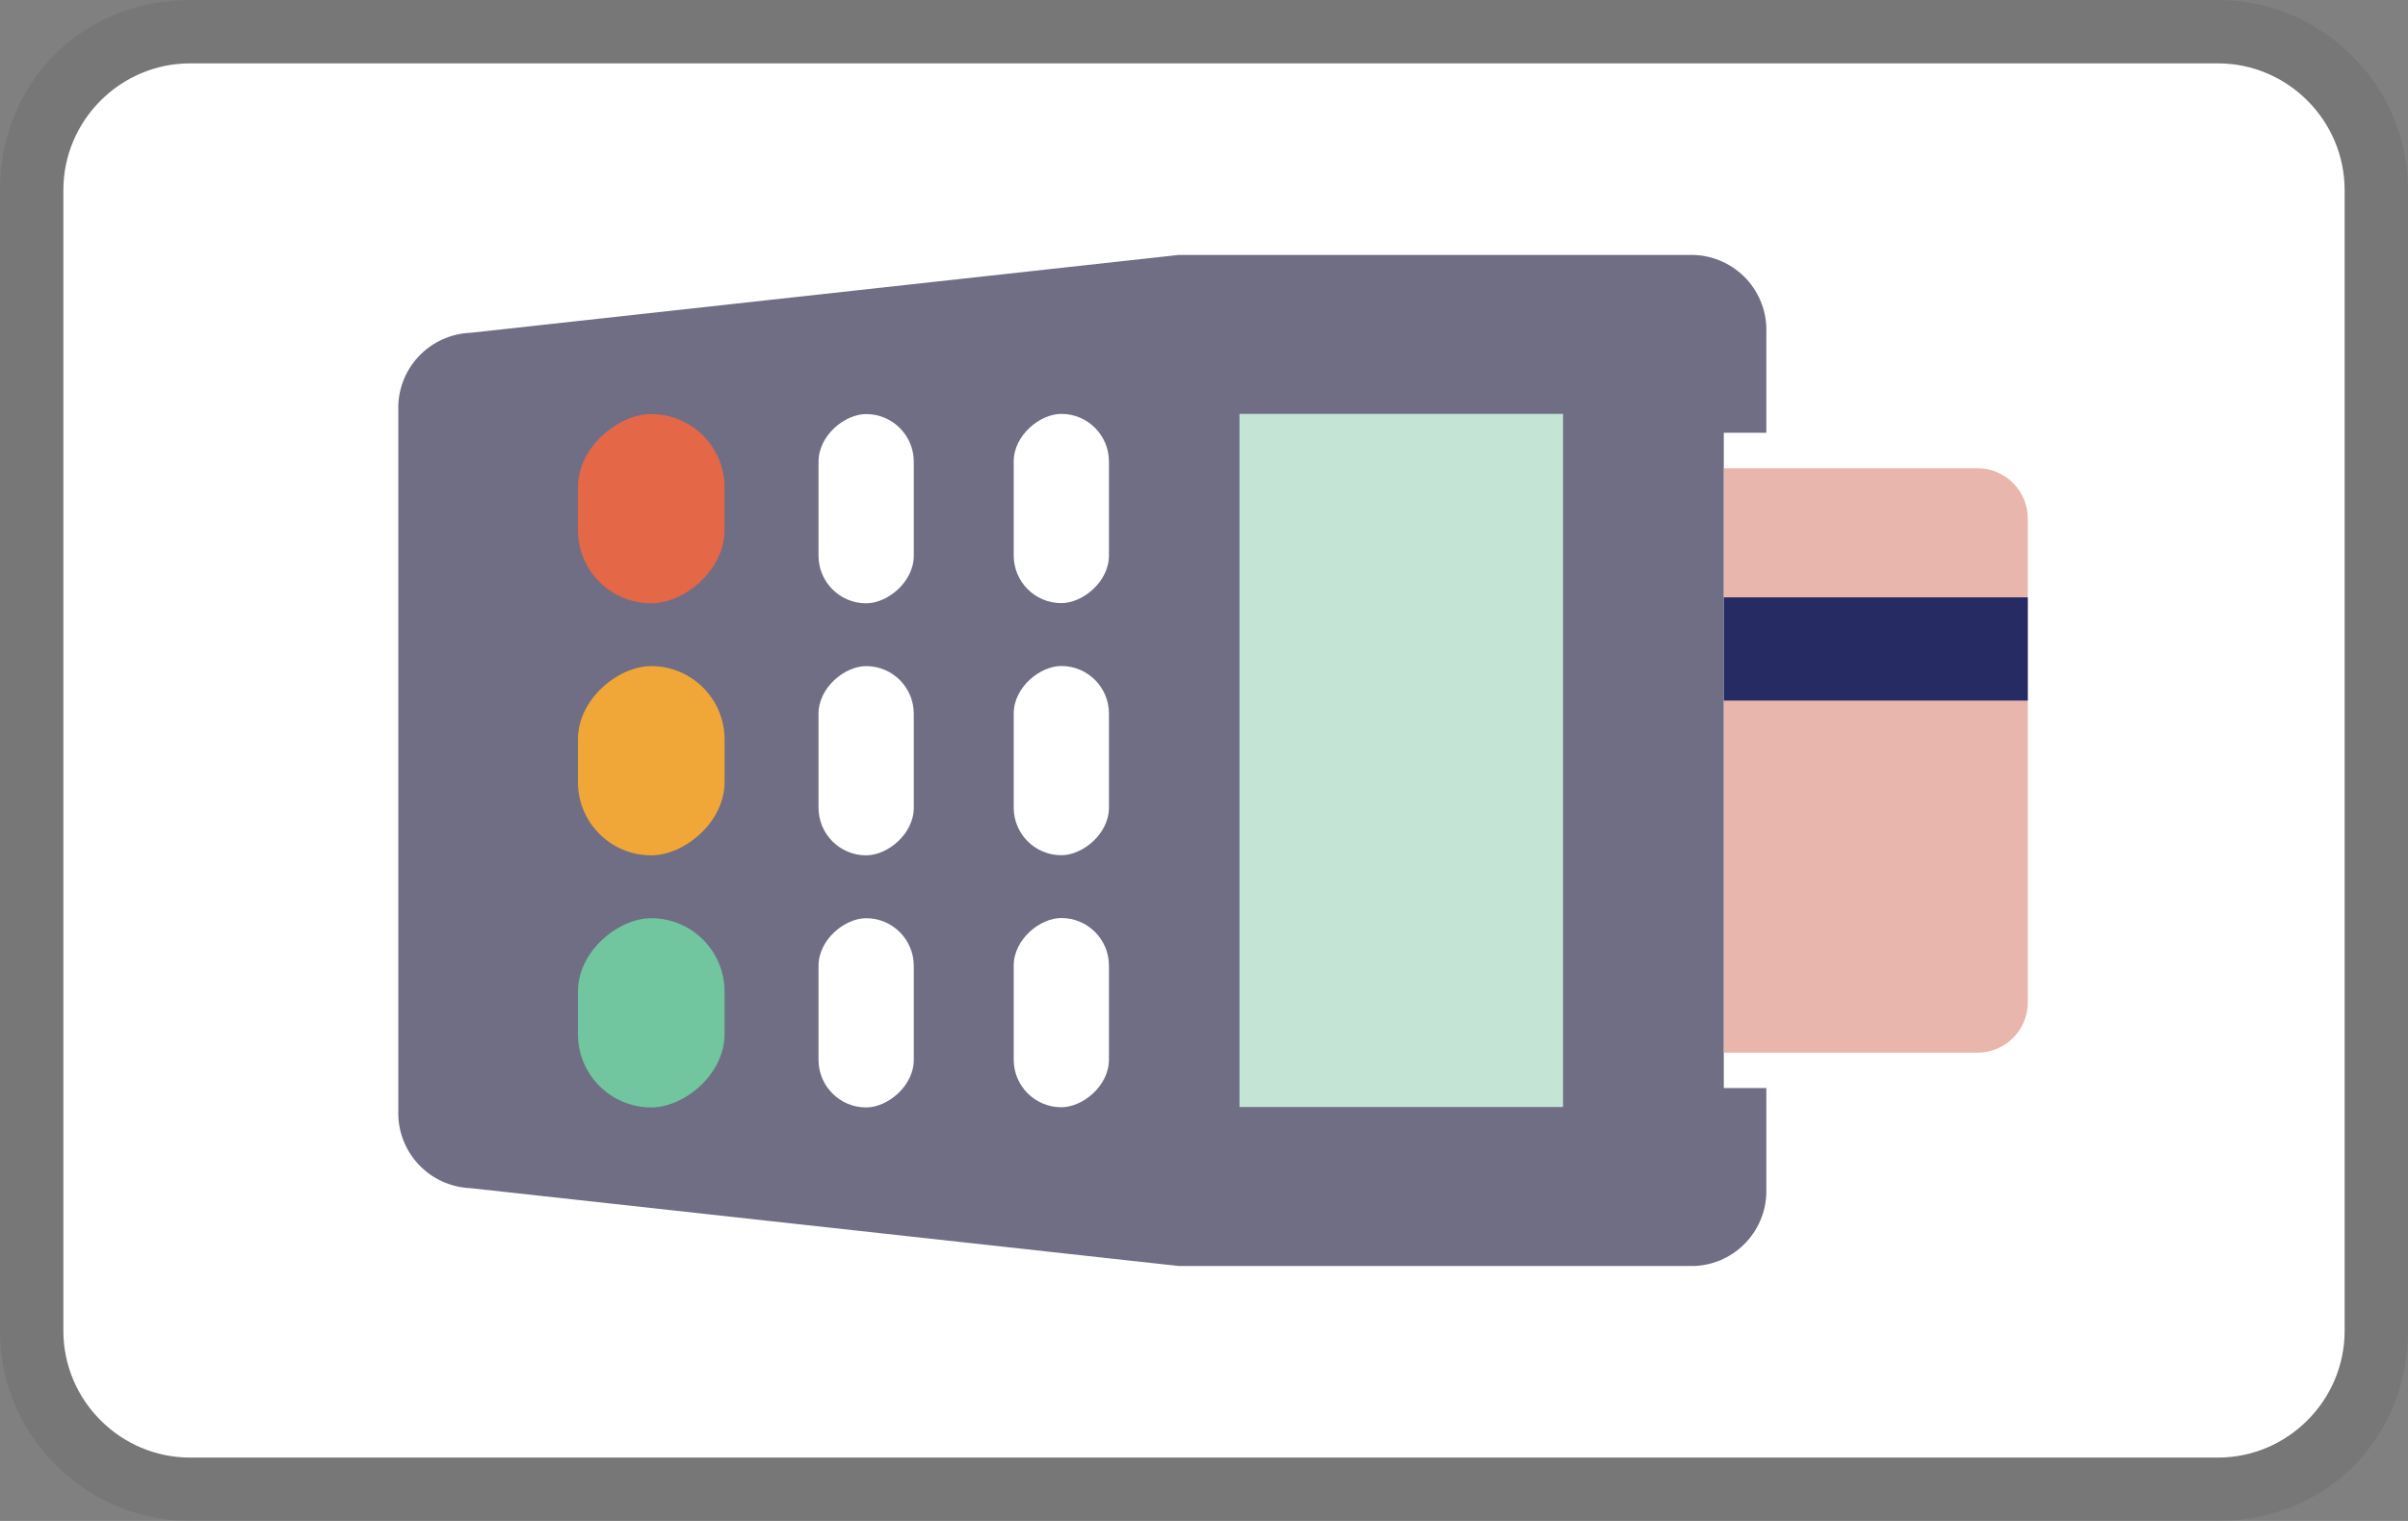 <?xml version="1.0" encoding="UTF-8"?>
<svg width="38px" height="24px" viewBox="0 0 38 24" version="1.1" xmlns="http://www.w3.org/2000/svg" xmlns:xlink="http://www.w3.org/1999/xlink">
    <rect x="0" y="0" width="38" height="24" fill="#808080" stroke="none"/>
    <!-- Generator: Sketch 47.1 (45422) - http://www.bohemiancoding.com/sketch -->
    <title>card_reader</title>
    <desc>Created with Sketch.</desc>
    <defs></defs>
    <g id="Symbols" stroke="none" stroke-width="1" fill="none" fill-rule="evenodd">
        <g id="card_reader" fill-rule="nonzero">
            <g id="paynow">
                <path d="M35,0 L3,0 C1.3,0 0,1.3 0,3 L0,21 C0,22.7 1.4,24 3,24 L35,24 C36.7,24 38,22.7 38,21 L38,3 C38,1.3 36.6,0 35,0 Z" id="Shape" fill="#000000" opacity="0.07"></path>
                <path d="M35,1 C36.1,1 37,1.9 37,3 L37,21 C37,22.1 36.1,23 35,23 L3,23 C1.9,23 1,22.1 1,21 L1,3 C1,1.9 1.9,1 3,1 L35,1" id="Shape" fill="#FFFFFF"></path>
            </g>
            <g id="icon-pos" transform="translate(19, 12) rotate(90) translate(-19, -12) translate(11, -1)">
                <path d="M14.749,4.126 L13.169,4.126 L13.169,4.797 L2.829,4.797 L2.829,4.126 L1.251,4.126 C0.937,4.114 0.631,4.228 0.4,4.442 C0.17,4.657 0.034,4.954 0.023,5.269 L0.023,13.4 L1.251,24.571 C1.263,24.886 1.398,25.183 1.629,25.398 C1.859,25.612 2.165,25.726 2.48,25.714 L13.52,25.714 C13.835,25.726 14.141,25.612 14.371,25.398 C14.602,25.183 14.737,24.886 14.749,24.571 L15.977,13.397 L15.977,5.263 C15.951,4.61 15.401,4.102 14.749,4.126 L14.749,4.126 Z" id="Shape" fill="#6F6E84"></path>
                <rect id="Rectangle-path" fill="#C4E5D5" x="2.531" y="7.334" width="10.937" height="5.106"></rect>
                <rect id="Rectangle-path" fill="#FFFFFF" x="2.531" y="14.5" width="2.986" height="1.503" rx="0.751"></rect>
                <rect id="Rectangle-path" fill="#FFFFFF" x="6.509" y="14.5" width="2.986" height="1.503" rx="0.751"></rect>
                <rect id="Rectangle-path" fill="#FFFFFF" x="10.486" y="14.5" width="2.986" height="1.503" rx="0.751"></rect>
                <rect id="Rectangle-path" fill="#FFFFFF" x="2.534" y="17.58" width="2.986" height="1.503" rx="0.751"></rect>
                <rect id="Rectangle-path" fill="#FFFFFF" x="6.511" y="17.58" width="2.986" height="1.503" rx="0.751"></rect>
                <rect id="Rectangle-path" fill="#FFFFFF" x="10.489" y="17.58" width="2.986" height="1.503" rx="0.751"></rect>
                <rect id="Rectangle-path" fill="#E46748" x="2.534" y="20.566" width="2.986" height="2.314" rx="1.157"></rect>
                <rect id="Rectangle-path" fill="#F1A738" x="6.511" y="20.566" width="2.986" height="2.314" rx="1.157"></rect>
                <rect id="Rectangle-path" fill="#71C59F" x="10.489" y="20.566" width="2.986" height="2.314" rx="1.157"></rect>
                <path d="M4.183,0 L11.817,0 C12.256,2.68609061e-17 12.611,0.356 12.611,0.794 L12.611,4.794 L3.389,4.794 L3.389,0.794 C3.389,0.356 3.744,8.05827183e-17 4.183,0 Z" id="Shape" fill="#E8B6AD"></path>
                <rect id="Rectangle-path" fill="#262B64" x="5.426" y="0" width="1.629" height="4.797"></rect>
            </g>
        </g>
    </g>
</svg>
